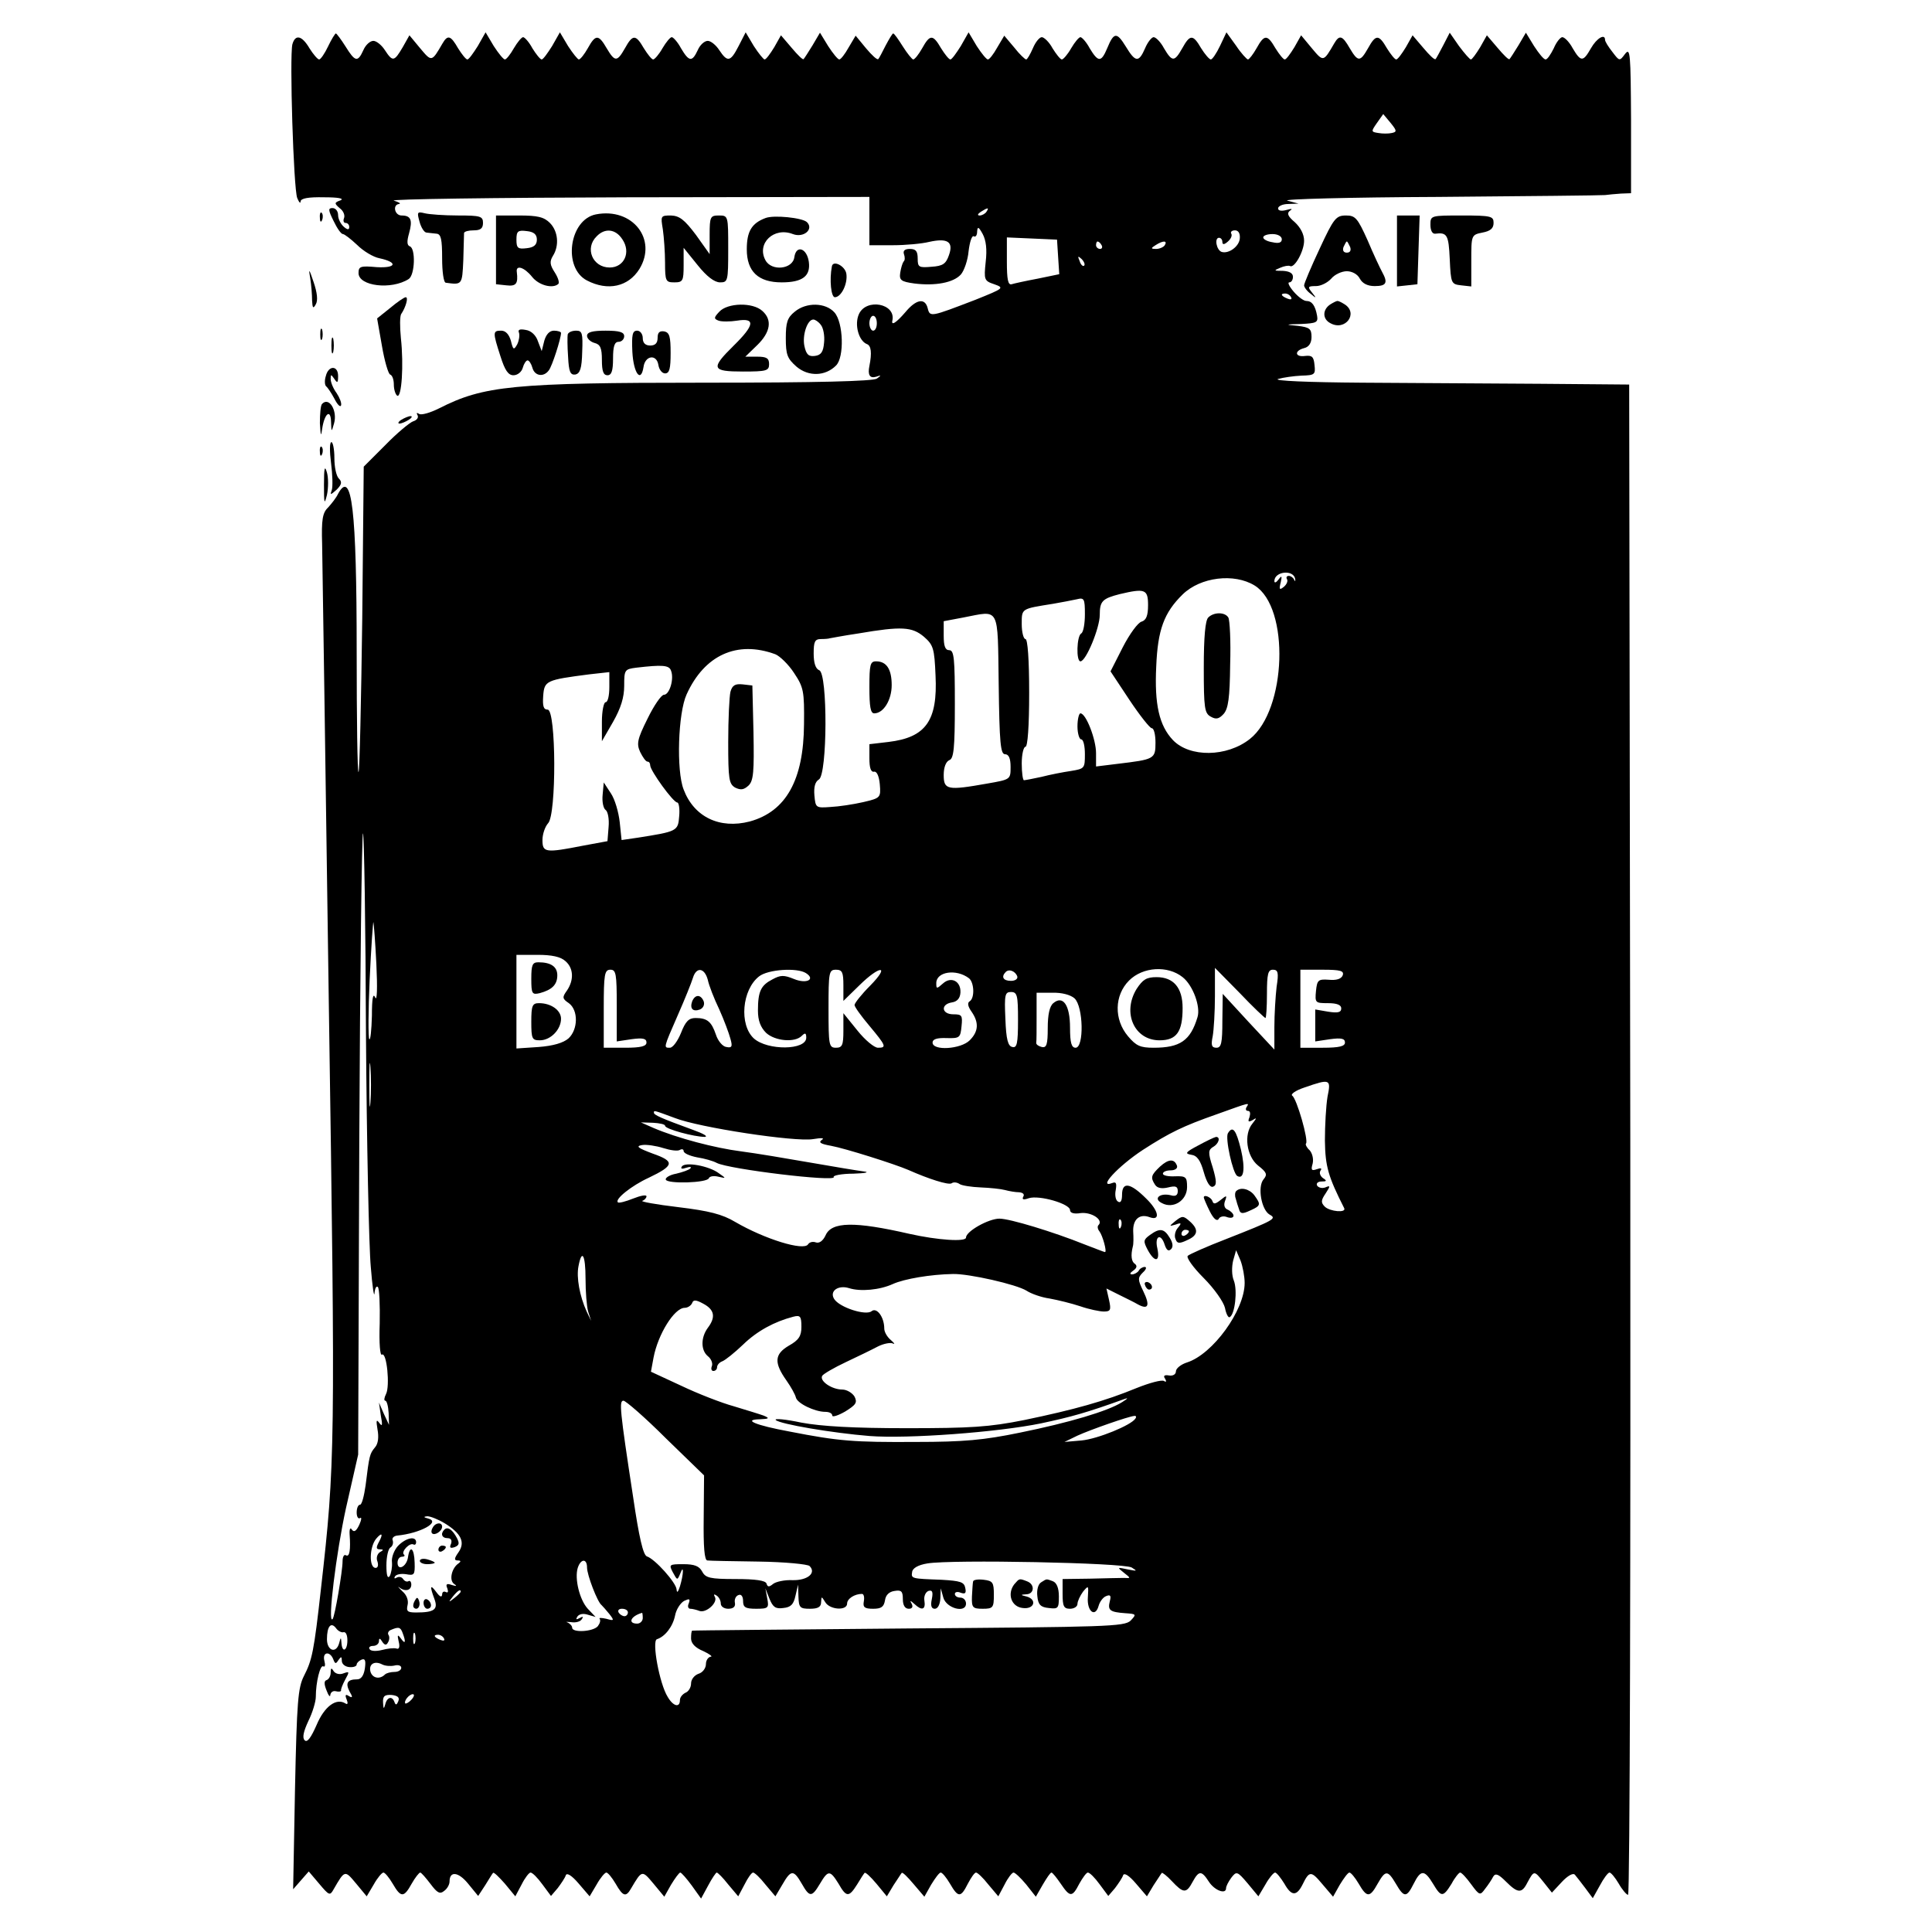 <?xml version="1.0" standalone="no"?>
<!DOCTYPE svg PUBLIC "-//W3C//DTD SVG 20010904//EN"
 "http://www.w3.org/TR/2001/REC-SVG-20010904/DTD/svg10.dtd">
<svg version="1.0" xmlns="http://www.w3.org/2000/svg"
 width="520pt" height="520pt" viewBox="0 0 520 520"
 preserveAspectRatio="xMidYMid meet">

<g transform="translate(0,520) scale(0.1,-0.1)"
fill="#000000" stroke="none">
<path d="M883 5075 c-9 -19 -20 -35 -24 -35 -4 0 -16 14 -26 30 -20 34 -38 39
-46 11 -8 -32 3 -389 13 -414 5 -12 9 -16 9 -9 1 8 20 12 64 11 36 0 54 -3 44
-8 -17 -6 -18 -8 -3 -21 10 -7 15 -19 12 -27 -3 -7 -1 -13 4 -13 6 0 10 -5 10
-11 0 -8 -5 -8 -15 1 -8 7 -15 21 -15 31 0 11 -7 19 -15 19 -12 0 -12 -5 3
-35 9 -19 20 -35 25 -35 4 0 21 -13 38 -29 17 -17 44 -33 60 -36 51 -11 46
-27 -7 -24 -44 4 -49 2 -49 -16 0 -35 88 -46 135 -16 17 11 19 83 3 88 -8 3
-8 14 -2 35 10 36 5 48 -20 48 -19 0 -25 29 -7 31 6 1 0 5 -14 9 -14 4 269 8
628 9 l652 1 0 -65 0 -65 63 0 c34 0 78 4 98 9 50 11 66 0 53 -36 -8 -23 -16
-29 -47 -31 -34 -3 -37 -1 -37 22 0 20 -5 26 -21 26 -14 0 -19 -5 -16 -14 3
-8 3 -17 -1 -20 -3 -4 -7 -17 -9 -30 -3 -20 2 -24 38 -29 56 -7 105 2 125 24
9 10 19 39 21 63 3 25 9 43 14 40 5 -3 9 3 9 13 1 14 4 13 15 -7 9 -17 12 -41
8 -75 -5 -48 -4 -51 23 -60 28 -10 26 -11 -51 -42 -120 -46 -122 -47 -128 -23
-7 29 -31 25 -60 -10 -25 -29 -39 -38 -35 -22 9 45 -70 60 -90 17 -13 -28 -1
-72 21 -81 12 -4 14 -24 7 -59 -5 -24 1 -34 18 -29 14 5 15 4 2 -5 -10 -7
-159 -11 -465 -11 -515 0 -593 -8 -713 -69 -24 -12 -48 -19 -54 -15 -6 4 -8 3
-4 -4 3 -6 -2 -13 -12 -16 -9 -3 -44 -32 -75 -64 l-58 -58 -4 -409 c-3 -224
-7 -410 -10 -413 -3 -3 -5 143 -5 325 0 381 -13 492 -50 424 -5 -11 -18 -27
-27 -37 -15 -14 -18 -33 -16 -98 1 -45 9 -601 18 -1236 18 -1200 17 -1240 -21
-1575 -19 -171 -24 -193 -46 -236 -16 -32 -19 -68 -24 -305 l-5 -269 21 24 21
24 28 -33 c27 -32 29 -33 39 -15 30 52 30 52 60 16 l29 -35 19 32 c10 18 22
32 26 32 4 0 15 -13 25 -30 22 -38 30 -38 51 0 9 16 20 30 23 30 3 0 15 -14
28 -31 18 -24 25 -28 37 -18 8 6 14 17 14 25 0 29 24 26 50 -6 l27 -33 19 29
c10 16 19 31 21 33 2 3 16 -11 32 -29 l28 -34 17 32 c9 18 20 32 24 32 5 0 19
-14 32 -32 l23 -31 18 21 c9 12 20 28 22 35 3 7 16 -1 34 -22 l30 -35 19 32
c10 18 22 32 26 32 4 0 15 -13 25 -30 20 -35 28 -37 42 -12 29 49 29 49 60 12
l29 -35 18 32 c11 18 22 33 25 33 3 0 17 -16 31 -35 l25 -35 19 35 c10 19 21
35 23 35 3 0 17 -14 31 -32 l27 -32 17 32 c9 18 19 32 23 32 4 0 19 -14 33
-32 l27 -32 19 32 c23 40 30 40 52 2 21 -37 27 -37 49 0 22 37 27 37 50 0 21
-37 28 -37 50 -2 9 15 18 29 20 31 2 3 16 -10 32 -29 l28 -34 18 30 c11 16 20
31 22 33 2 3 16 -11 32 -30 l29 -34 18 32 c11 18 22 33 26 33 4 0 15 -13 25
-30 22 -38 29 -38 48 0 9 17 18 30 22 30 4 0 19 -14 33 -32 l27 -32 17 32 c9
18 20 32 24 32 4 0 19 -14 34 -32 l26 -33 19 33 c10 17 20 32 23 32 3 0 14
-14 25 -30 25 -37 31 -37 50 0 9 16 19 30 23 30 5 0 19 -14 32 -32 l23 -31 18
21 c9 12 20 28 22 35 3 7 16 -1 34 -22 l30 -35 18 30 c11 16 20 31 22 33 1 2
14 -8 27 -22 31 -33 39 -34 56 -2 17 31 24 31 44 0 15 -23 46 -35 46 -17 0 5
6 17 14 28 14 18 16 18 44 -15 l29 -35 19 32 c10 18 22 32 26 32 4 0 15 -14
25 -30 19 -34 33 -34 49 -2 18 37 23 37 53 1 l29 -34 18 32 c11 18 22 33 26
33 4 0 15 -13 25 -30 22 -38 30 -38 51 0 21 37 27 37 49 0 22 -38 29 -38 48 0
19 38 29 38 52 0 22 -37 27 -37 50 0 9 17 20 30 23 30 4 0 17 -14 30 -32 22
-30 24 -30 37 -12 8 10 18 25 22 33 6 10 14 7 34 -13 32 -32 43 -33 58 -3 18
33 18 33 43 2 l23 -29 27 29 c15 16 30 25 35 19 4 -5 17 -21 28 -36 l20 -27
19 34 c10 19 22 35 26 35 4 0 15 -13 25 -30 9 -16 21 -30 25 -30 5 0 7 915 6
2033 l-3 2032 -235 2 c-129 1 -347 2 -485 3 -142 1 -239 5 -225 10 14 4 42 8
63 9 36 1 38 3 35 29 -2 22 -7 26 -25 24 -28 -4 -30 14 -3 21 13 3 20 14 20
30 0 22 -5 26 -37 30 -35 3 -35 4 9 5 41 2 46 4 43 22 -5 28 -14 40 -29 40 -7
0 -22 11 -34 25 -12 14 -17 25 -12 25 6 0 10 7 10 15 0 10 -10 15 -27 16 -25
0 -25 1 -8 8 11 5 23 7 27 5 12 -7 38 40 38 68 0 18 -10 36 -25 50 -19 16 -22
24 -13 31 8 5 5 6 -9 2 -14 -4 -23 -2 -23 4 0 6 12 12 28 12 l27 1 -30 8 c-16
4 166 9 405 10 239 2 442 4 450 5 8 1 27 3 43 4 l27 1 0 198 c-1 178 -2 195
-16 177 -15 -20 -15 -20 -34 5 -11 14 -20 28 -20 33 0 17 -22 5 -38 -23 -21
-37 -27 -37 -49 0 -9 17 -22 30 -28 30 -5 0 -16 -13 -23 -30 -8 -16 -17 -30
-22 -30 -5 0 -18 16 -31 36 l-22 36 -20 -34 c-11 -18 -22 -35 -24 -37 -2 -3
-16 11 -32 30 l-29 34 -18 -32 c-11 -18 -22 -33 -25 -33 -3 0 -17 16 -32 36
l-25 36 -17 -33 c-10 -19 -19 -36 -21 -38 -3 -3 -17 11 -33 30 l-29 34 -18
-32 c-11 -18 -22 -33 -26 -33 -4 0 -15 14 -25 30 -22 38 -30 38 -51 0 -21 -37
-27 -37 -49 0 -20 35 -28 37 -42 13 -29 -50 -29 -50 -60 -13 l-29 35 -18 -32
c-11 -18 -22 -33 -26 -33 -4 0 -15 14 -25 30 -22 38 -30 38 -51 0 -9 -16 -20
-30 -23 -30 -3 0 -18 16 -32 37 l-26 36 -17 -36 c-10 -21 -21 -37 -25 -37 -4
0 -16 14 -26 30 -22 38 -30 38 -51 0 -21 -37 -27 -37 -49 0 -9 17 -22 30 -28
30 -5 0 -16 -13 -23 -30 -17 -39 -26 -38 -52 5 -24 39 -32 39 -50 -5 -16 -38
-24 -38 -47 0 -9 17 -21 30 -25 30 -4 0 -15 -13 -25 -30 -9 -16 -21 -30 -25
-30 -4 0 -15 14 -25 30 -9 17 -23 30 -29 30 -6 0 -17 -13 -24 -30 -7 -16 -15
-30 -18 -30 -3 0 -18 14 -32 32 l-27 32 -19 -32 c-10 -18 -21 -32 -25 -32 -4
0 -17 16 -30 36 l-22 37 -21 -37 c-12 -19 -24 -36 -28 -36 -4 0 -15 14 -25 30
-22 38 -30 38 -51 0 -9 -16 -20 -30 -24 -30 -3 0 -16 16 -28 35 -12 19 -23 35
-26 35 -2 0 -11 -15 -20 -32 -9 -18 -18 -35 -20 -37 -3 -3 -17 10 -33 29 l-28
34 -19 -32 c-10 -18 -21 -32 -25 -32 -4 0 -17 16 -30 36 l-22 36 -20 -34 c-11
-18 -22 -35 -24 -37 -2 -3 -16 11 -32 30 l-29 34 -18 -32 c-11 -18 -22 -33
-26 -33 -3 0 -16 16 -29 36 l-22 37 -19 -37 c-22 -43 -30 -44 -52 -11 -9 14
-23 25 -31 25 -9 0 -21 -11 -27 -25 -15 -32 -23 -32 -45 5 -9 17 -21 30 -25
30 -4 0 -15 -13 -25 -30 -9 -16 -21 -30 -25 -30 -4 0 -15 14 -25 30 -22 38
-30 38 -51 0 -21 -37 -27 -37 -49 0 -22 38 -30 38 -51 0 -9 -16 -20 -30 -24
-30 -3 0 -16 16 -29 36 l-22 37 -21 -37 c-12 -19 -24 -36 -28 -36 -4 0 -15 14
-25 30 -9 17 -21 30 -25 30 -4 0 -15 -13 -25 -30 -9 -16 -20 -30 -24 -30 -4 0
-17 16 -30 36 l-22 37 -21 -37 c-12 -19 -24 -36 -28 -36 -4 0 -15 14 -25 30
-20 35 -28 37 -42 13 -29 -50 -29 -50 -60 -13 l-29 35 -18 -32 c-23 -39 -27
-40 -48 -8 -9 14 -23 25 -31 25 -9 0 -21 -11 -27 -25 -15 -33 -22 -32 -48 10
-12 19 -24 35 -26 35 -2 0 -12 -16 -21 -35z m2863 -233 c-9 -2 -25 -2 -36 0
-20 3 -20 4 -4 27 l17 24 20 -24 c17 -21 17 -24 3 -27z m-1091 -212 c-3 -5
-12 -10 -18 -10 -7 0 -6 4 3 10 19 12 23 12 15 0z m682 -71 c-1 -22 -30 -43
-49 -37 -14 5 -20 38 -7 38 5 0 9 -5 9 -11 0 -8 5 -8 15 1 8 7 12 16 9 21 -3
5 2 9 10 9 9 0 14 -8 13 -21z m113 -3 c0 -9 -8 -12 -25 -8 -14 2 -25 8 -25 13
0 5 11 9 25 9 14 0 25 -6 25 -14z m-602 -48 l3 -46 -58 -12 c-32 -6 -64 -13
-70 -15 -10 -3 -13 13 -13 61 l0 65 68 -3 67 -3 3 -47z m117 32 c3 -5 1 -10
-4 -10 -6 0 -11 5 -11 10 0 6 2 10 4 10 3 0 8 -4 11 -10z m170 0 c-3 -5 -14
-10 -23 -10 -15 0 -15 2 -2 10 20 13 33 13 25 0z m-217 -55 c-3 -3 -9 2 -12
12 -6 14 -5 15 5 6 7 -7 10 -15 7 -18z m557 -85 c3 -6 -1 -7 -9 -4 -18 7 -21
14 -7 14 6 0 13 -4 16 -10z m-1115 -70 c0 -11 -4 -20 -10 -20 -5 0 -10 9 -10
20 0 11 5 20 10 20 6 0 10 -9 10 -20z m1126 -688 c1 -7 0 -8 -3 -2 -2 5 -9 10
-14 10 -6 0 -8 -4 -5 -9 3 -5 -1 -14 -8 -20 -12 -10 -14 -8 -9 11 4 18 3 20
-6 8 -6 -8 -11 -10 -11 -4 0 26 51 32 56 6z m-109 -18 c95 -59 86 -335 -13
-413 -62 -49 -162 -50 -207 -3 -37 39 -50 96 -45 198 4 99 21 145 71 194 48
47 139 58 194 24z m-287 -53 c0 -28 -5 -40 -17 -44 -10 -2 -33 -34 -51 -69
l-33 -65 51 -77 c28 -42 55 -76 60 -76 6 0 10 -18 10 -39 0 -44 -3 -45 -103
-57 l-57 -7 0 36 c0 37 -27 107 -42 107 -4 0 -8 -16 -8 -35 0 -19 5 -35 10
-35 6 0 10 -18 10 -40 0 -38 -1 -39 -37 -45 -21 -3 -57 -10 -80 -16 -23 -5
-44 -9 -47 -9 -3 0 -6 20 -6 45 0 25 5 45 10 45 6 0 10 55 10 145 0 90 -4 145
-10 145 -5 0 -10 18 -10 40 0 43 -2 41 85 55 22 4 50 9 63 12 20 5 22 2 22
-40 0 -25 -4 -49 -10 -52 -12 -7 -14 -75 -2 -75 15 0 52 90 52 125 0 37 7 44
54 56 68 16 76 13 76 -30z m-402 -213 c2 -158 5 -188 17 -188 10 0 15 -11 15
-34 0 -34 0 -34 -63 -45 -107 -19 -117 -17 -117 23 0 21 6 36 15 40 12 4 15
31 15 151 0 122 -2 145 -15 145 -11 0 -15 11 -15 39 l0 39 53 10 c99 19 92 33
95 -180z m-201 128 c25 -22 28 -31 31 -104 6 -122 -26 -167 -127 -179 l-51 -6
0 -38 c0 -26 4 -38 13 -36 7 1 13 -12 15 -34 3 -36 2 -37 -45 -48 -26 -6 -66
-12 -88 -13 -39 -3 -40 -2 -43 31 -2 23 2 37 12 43 23 13 24 286 1 294 -10 4
-15 20 -15 45 0 32 3 39 20 39 11 0 21 1 23 2 1 0 36 7 77 13 117 20 145 18
177 -9z m-400 -47 c12 -5 35 -27 50 -50 26 -39 28 -49 27 -138 -1 -150 -48
-235 -146 -262 -81 -21 -150 12 -178 86 -20 51 -15 206 8 256 48 106 136 146
239 108z m-281 -44 c9 -22 -4 -65 -19 -65 -7 0 -27 -29 -44 -64 -28 -56 -30
-68 -20 -90 7 -14 15 -26 20 -26 4 0 7 -4 7 -10 0 -14 62 -100 73 -100 4 0 7
-17 5 -37 -3 -40 -5 -41 -114 -58 l-41 -6 -5 48 c-3 27 -13 62 -24 78 l-19 29
-3 -33 c-2 -19 2 -37 8 -41 6 -4 10 -24 8 -46 l-3 -38 -65 -12 c-102 -20 -110
-19 -110 15 0 16 7 36 15 45 23 22 22 306 -1 306 -11 0 -14 9 -12 37 3 41 8
43 124 58 l54 6 0 -40 c0 -23 -4 -41 -10 -41 -5 0 -10 -24 -10 -52 l0 -53 30
52 c21 37 30 66 30 97 0 43 1 45 33 49 69 8 88 7 93 -8z m-821 -977 c2 -293 8
-576 13 -628 4 -52 9 -84 10 -71 1 13 5 21 9 17 4 -4 6 -48 5 -98 -2 -54 1
-88 6 -84 13 8 22 -85 11 -106 -5 -10 -6 -18 -2 -18 4 0 8 -15 9 -33 l1 -32
-14 30 -13 30 5 -35 c5 -26 4 -31 -4 -20 -8 11 -9 7 -5 -17 4 -21 2 -39 -7
-49 -14 -17 -15 -21 -25 -102 -4 -28 -10 -52 -15 -52 -5 0 -9 -9 -9 -21 0 -11
4 -18 9 -15 5 4 4 -5 -2 -18 -8 -17 -14 -21 -20 -13 -4 7 -7 2 -6 -13 3 -41 0
-62 -10 -56 -5 3 -9 -4 -9 -17 0 -25 -21 -150 -27 -155 -14 -14 10 179 36 298
l33 145 3 839 c2 461 7 836 10 833 3 -3 7 -246 8 -539z m28 187 c3 -63 2 -101
-3 -90 -6 14 -9 -2 -9 -49 -1 -38 -4 -67 -7 -63 -3 3 -3 76 1 162 4 86 9 155
10 153 1 -2 5 -52 8 -113z m509 8 c22 -19 23 -51 4 -79 -13 -18 -13 -22 5 -34
26 -19 25 -71 -1 -95 -14 -12 -41 -20 -80 -23 l-60 -4 0 126 0 126 57 0 c38 0
62 -5 75 -17z m138 -119 l0 -97 40 6 c30 4 40 2 40 -9 0 -10 -15 -14 -57 -14
l-58 0 0 105 c0 93 2 105 18 105 15 0 17 -11 17 -96z m245 69 c3 -15 17 -51
31 -80 13 -29 26 -64 30 -79 6 -21 4 -25 -11 -22 -10 1 -23 17 -28 33 -12 35
-23 45 -55 45 -18 0 -27 -9 -39 -40 -9 -22 -22 -40 -30 -40 -17 0 -18 -2 21
87 19 43 37 88 41 101 9 30 31 28 40 -5z m264 18 c27 -17 2 -30 -32 -16 -27
11 -36 11 -58 -1 -31 -16 -39 -32 -39 -84 0 -27 7 -45 22 -60 24 -22 77 -27
96 -8 9 9 12 8 12 -5 0 -34 -104 -35 -141 -2 -40 37 -32 131 14 167 24 19 102
24 126 9z m101 -33 l0 -42 43 42 c56 55 84 55 29 -1 -23 -23 -42 -47 -42 -52
0 -5 18 -30 40 -56 45 -54 47 -59 23 -59 -10 0 -35 21 -55 46 l-38 47 0 -47
c0 -39 -3 -46 -20 -46 -19 0 -20 7 -20 105 0 98 1 105 20 105 17 0 20 -7 20
-42z m338 19 c14 -11 16 -53 2 -62 -7 -4 -5 -14 5 -28 20 -29 19 -53 -5 -77
-24 -24 -100 -29 -100 -6 0 9 12 13 38 12 35 -1 37 1 40 32 3 29 1 32 -22 32
-32 0 -35 27 -4 32 14 2 22 11 23 26 2 31 -25 45 -47 25 -17 -15 -18 -15 -18
1 0 31 54 39 88 13z m130 5 c2 -7 -6 -12 -17 -12 -21 0 -27 11 -14 24 9 9 26
2 31 -12z m445 -2 c28 -22 49 -80 40 -108 -19 -63 -47 -82 -118 -82 -36 0 -47
5 -69 31 -38 45 -37 110 3 150 37 37 104 41 144 9z m223 -110 c2 0 4 29 4 65
0 54 3 65 16 65 14 0 16 -8 10 -46 -3 -26 -6 -74 -6 -108 l0 -61 -70 75 -69
75 -1 -72 c0 -61 -3 -73 -16 -73 -13 0 -15 7 -10 31 3 17 6 66 6 108 l0 76 66
-67 c36 -38 68 -68 70 -68z m208 115 c-4 -10 -17 -14 -38 -12 -28 2 -31 -1
-34 -30 -3 -32 -2 -33 32 -33 25 0 36 -5 36 -14 0 -11 -9 -13 -35 -9 l-35 6 0
-43 0 -43 40 6 c30 4 40 2 40 -9 0 -10 -15 -14 -60 -14 l-60 0 0 105 0 105 60
0 c48 0 58 -3 54 -15z m-874 -121 c0 -63 -3 -75 -15 -72 -12 2 -17 20 -19 76
-3 65 -1 72 15 72 17 0 19 -9 19 -76z m152 59 c24 -22 26 -133 3 -133 -11 0
-15 13 -15 54 0 61 -19 88 -45 66 -10 -8 -15 -31 -15 -67 0 -44 -3 -54 -16
-51 -8 2 -15 6 -15 11 1 4 1 36 1 71 l0 64 42 0 c26 1 50 -6 60 -15z m-1895
-280 c-2 -27 -3 -5 -3 47 0 52 1 74 3 48 2 -27 2 -69 0 -95z m2576 15 c-4 -24
-7 -77 -7 -118 1 -70 9 -97 52 -182 6 -13 -38 -9 -52 4 -11 11 -11 17 2 36 13
20 13 22 -1 16 -8 -3 -18 -1 -22 5 -3 6 2 11 12 11 14 0 15 2 4 9 -7 5 -11 14
-7 20 5 7 1 8 -10 4 -14 -5 -16 -2 -11 15 3 13 -1 28 -8 36 -8 7 -12 16 -10
18 8 7 -25 122 -37 129 -5 4 9 14 33 22 69 24 72 23 62 -25z m-218 -28 c-3 -5
-2 -10 4 -10 6 0 7 -7 4 -17 -5 -12 -3 -14 8 -8 12 8 12 6 0 -9 -24 -29 -16
-88 15 -113 23 -18 26 -24 15 -37 -17 -20 -6 -82 16 -95 20 -11 15 -14 -117
-66 -52 -20 -99 -41 -103 -45 -5 -4 14 -31 42 -59 30 -30 54 -65 58 -81 3 -16
9 -28 13 -25 14 8 21 72 11 98 -6 14 -6 37 -2 54 l8 28 12 -28 c6 -16 11 -43
11 -60 0 -74 -86 -192 -155 -214 -16 -5 -30 -16 -30 -24 0 -8 -8 -13 -19 -11
-12 2 -16 -1 -10 -9 4 -7 3 -10 -3 -6 -6 4 -39 -5 -74 -19 -85 -35 -167 -58
-302 -86 -95 -19 -144 -22 -317 -22 -143 0 -229 5 -283 15 -42 9 -74 12 -69 7
11 -11 153 -35 252 -43 103 -8 345 10 462 34 84 18 123 29 223 65 13 5 11 2
-5 -8 -38 -24 -142 -55 -275 -82 -97 -20 -151 -25 -280 -25 -167 -1 -207 2
-340 28 -92 17 -127 32 -80 33 26 1 27 3 10 10 -11 4 -47 15 -80 25 -33 9 -97
34 -141 55 l-82 38 7 38 c12 63 56 134 84 134 8 0 17 6 20 13 3 9 10 9 30 -2
30 -16 34 -36 12 -65 -19 -26 -19 -60 0 -76 9 -7 14 -19 11 -27 -3 -7 -1 -13
4 -13 6 0 10 5 10 10 0 6 6 13 14 16 8 3 33 23 56 45 38 37 85 62 135 75 19 5
22 1 22 -27 0 -25 -7 -36 -34 -51 -39 -23 -40 -46 -6 -94 12 -17 23 -37 25
-45 3 -16 51 -39 79 -39 11 0 19 -4 19 -10 0 -5 16 0 35 11 29 18 33 24 25 40
-6 10 -21 19 -33 19 -28 0 -62 23 -54 37 3 5 32 22 64 37 32 15 71 34 86 42
16 8 34 11 40 8 7 -3 4 1 -5 9 -10 8 -18 22 -18 31 0 31 -20 58 -34 47 -15
-13 -87 10 -101 33 -13 21 11 38 40 29 31 -10 83 -5 118 11 31 14 102 26 162
27 43 1 171 -28 198 -45 12 -8 40 -18 62 -21 22 -4 59 -13 83 -21 23 -8 52
-14 63 -14 18 0 20 4 14 31 l-7 31 34 -17 c18 -9 41 -20 51 -26 28 -15 33 -3
14 36 -15 31 -15 36 -1 50 9 8 11 15 5 15 -5 0 -13 -4 -16 -10 -3 -5 -12 -10
-18 -10 -7 0 -6 4 3 10 10 7 11 13 5 18 -10 6 -12 23 -6 47 2 6 2 24 1 41 -1
32 17 48 44 38 30 -11 25 17 -9 50 -43 43 -65 46 -65 10 0 -16 -4 -23 -11 -18
-6 3 -9 17 -6 31 3 18 1 23 -9 19 -41 -16 15 45 82 89 73 47 108 64 199 96 92
33 88 32 80 19z m-1539 -29 c66 -26 325 -65 372 -57 24 4 32 3 24 -2 -10 -7
-3 -11 25 -16 38 -7 171 -49 208 -65 54 -24 107 -41 116 -36 5 4 15 3 22 -2 6
-4 32 -8 57 -9 25 -1 54 -4 65 -7 11 -3 28 -6 38 -6 11 -1 15 -6 11 -12 -4 -8
1 -9 15 -4 28 9 111 -15 111 -32 0 -8 11 -11 29 -8 29 3 61 -18 48 -32 -4 -3
-3 -11 2 -17 9 -12 21 -56 15 -56 -2 0 -27 10 -56 21 -82 33 -200 69 -228 69
-29 0 -90 -34 -90 -51 0 -12 -76 -7 -152 10 -148 34 -210 33 -226 -4 -7 -15
-17 -22 -26 -19 -8 3 -17 1 -21 -5 -11 -19 -117 14 -196 60 -35 21 -71 30
-154 40 -59 7 -103 15 -96 17 6 2 11 8 11 12 0 5 -16 2 -36 -6 -20 -8 -39 -13
-41 -10 -9 8 37 45 83 66 69 33 71 44 11 65 -40 15 -47 20 -29 23 12 2 38 -2
57 -8 19 -6 39 -9 45 -5 5 3 10 2 10 -3 0 -6 16 -13 36 -17 20 -3 44 -10 53
-15 32 -17 323 -52 315 -38 -3 4 21 9 53 9 32 1 45 4 28 6 -16 2 -82 13 -145
24 -63 11 -146 25 -185 30 -71 9 -173 36 -236 63 l-34 15 33 -1 c17 -1 32 -4
32 -8 0 -9 79 -30 107 -30 10 1 -4 9 -32 19 -85 31 -105 40 -105 46 0 7 -1 7
56 -14z m1201 -293 c-3 -8 -6 -5 -6 6 -1 11 2 17 5 13 3 -3 4 -12 1 -19z
m-1441 -140 c0 -35 3 -74 7 -88 l8 -25 -12 25 c-19 42 -28 92 -22 122 9 48 19
31 19 -34z m216 -429 l103 -100 -1 -115 c-1 -78 2 -114 10 -114 6 -1 68 -2
138 -3 70 -1 132 -7 137 -12 19 -19 -6 -39 -46 -38 -21 1 -44 -4 -52 -10 -11
-9 -15 -9 -18 1 -3 8 -29 12 -83 12 -69 0 -81 3 -90 20 -8 15 -21 20 -51 20
-38 0 -39 -1 -28 -22 12 -22 12 -22 20 -3 10 27 9 -2 -1 -35 -5 -15 -8 -19 -9
-8 -1 18 -58 82 -80 89 -10 4 -21 51 -37 160 -36 235 -38 259 -26 259 6 0 58
-45 114 -101z m1264 53 c-11 -18 -102 -55 -145 -59 l-46 -4 35 17 c35 16 138
52 153 53 5 1 6 -3 3 -7z m-1859 -282 c44 -27 56 -51 37 -78 -12 -17 -12 -22
-2 -22 9 0 9 -3 2 -8 -18 -12 -26 -45 -12 -55 9 -6 7 -7 -6 -3 -14 5 -17 2
-12 -9 3 -9 2 -13 -4 -10 -6 3 -10 0 -10 -7 -1 -8 -6 -6 -15 6 -17 23 -19 18
-6 -17 11 -29 0 -37 -49 -37 -23 0 -27 3 -23 20 3 12 -2 27 -14 37 -10 10 -14
15 -9 11 16 -13 33 -9 33 7 0 8 -4 12 -8 9 -4 -2 -10 0 -14 6 -4 6 -11 7 -17
4 -6 -4 -8 -2 -5 3 4 6 17 8 30 6 22 -4 24 -2 23 31 -1 40 -13 49 -18 14 -4
-25 -28 -37 -28 -14 0 9 5 16 12 16 6 0 9 3 5 6 -8 8 16 33 26 27 4 -2 7 1 7
6 0 18 -28 12 -49 -10 -10 -11 -18 -31 -16 -44 1 -13 -2 -29 -6 -37 -6 -8 -9
2 -9 29 0 23 5 45 11 48 6 4 8 12 6 19 -3 6 3 12 12 13 62 6 119 37 83 46 -12
3 -13 5 -2 6 8 0 29 -8 47 -19z m-177 -50 c-8 -15 -8 -20 2 -20 11 0 11 -2 0
-8 -7 -5 -10 -16 -6 -25 3 -10 1 -17 -5 -17 -18 0 -17 55 1 78 16 19 20 14 8
-8z m560 -69 c0 -20 28 -93 39 -101 3 -3 13 -14 21 -24 14 -18 13 -19 -8 -13
-13 3 -21 3 -18 0 3 -4 1 -12 -5 -20 -13 -15 -69 -18 -69 -4 0 5 -6 11 -12 14
-7 2 -3 2 9 1 12 -2 25 1 29 8 5 7 3 8 -6 3 -9 -5 -11 -4 -6 4 5 7 16 9 28 5
l21 -6 -21 22 c-22 24 -36 81 -27 110 8 25 25 26 25 1z m1466 0 c16 -10 15
-10 -11 -5 -28 6 -29 6 -10 -9 19 -15 19 -15 0 -14 -11 0 -53 -1 -92 -2 l-73
-1 0 -40 c0 -33 3 -40 20 -40 11 0 20 6 20 13 0 7 7 22 15 33 15 18 15 17 13
-15 -3 -38 20 -56 29 -23 3 11 12 23 20 26 12 5 14 1 10 -14 -6 -24 0 -29 42
-32 30 -2 30 -3 14 -20 -17 -16 -64 -17 -598 -21 -319 -3 -581 -5 -582 -6 -2
-1 -3 -10 -3 -21 0 -13 11 -25 33 -34 17 -8 26 -15 20 -15 -7 -1 -13 -10 -13
-20 0 -11 -9 -23 -20 -26 -11 -4 -20 -15 -20 -26 0 -11 -7 -22 -15 -25 -8 -4
-15 -12 -15 -20 0 -21 -18 -17 -33 9 -22 35 -43 150 -29 155 22 7 43 34 49 64
3 16 14 33 24 39 15 7 17 6 13 -6 -4 -8 -2 -15 4 -15 6 0 17 -3 25 -6 18 -6
50 23 41 38 -4 7 -2 8 4 4 7 -4 12 -14 12 -22 0 -8 9 -14 20 -14 14 0 20 6 18
16 -2 10 3 19 10 21 7 3 12 -4 12 -16 0 -17 6 -21 35 -21 33 0 35 2 30 28 l-5
27 11 -28 c9 -22 16 -28 37 -25 21 2 28 10 33 33 l7 30 1 -32 c1 -30 4 -33 31
-33 22 0 30 5 30 18 1 16 1 16 11 0 12 -21 59 -24 59 -4 0 13 20 26 40 26 5 0
7 -9 5 -20 -3 -16 2 -20 25 -20 22 0 29 5 32 23 2 14 11 23 26 25 18 3 22 -1
22 -22 0 -17 6 -26 16 -26 9 0 12 5 8 13 -6 10 -4 10 7 0 20 -19 31 -16 27 9
-2 11 3 23 11 26 10 3 13 -2 9 -22 -4 -18 -1 -26 8 -26 8 0 14 11 15 28 l1 27
7 -25 c8 -29 61 -43 61 -16 0 9 -7 16 -15 16 -8 0 -15 4 -15 10 0 5 7 7 16 3
12 -4 15 -1 12 13 -3 16 -13 19 -63 22 -82 3 -83 3 -80 21 1 10 16 19 41 23
65 11 528 2 550 -11z m-1806 -65 c0 -2 -8 -10 -17 -17 -16 -13 -17 -12 -4 4
13 16 21 21 21 13z m450 -56 c0 -5 -4 -10 -9 -10 -6 0 -13 5 -16 10 -3 6 1 10
9 10 9 0 16 -4 16 -10z m40 -15 c0 -8 -7 -15 -15 -15 -26 0 -18 20 13 29 1 1
2 -6 2 -14z m-805 -38 c6 1 10 -8 10 -22 0 -28 -14 -35 -16 -7 -1 16 -2 16 -6
0 -8 -30 -33 -21 -33 10 0 35 11 48 25 29 5 -7 15 -12 20 -10z m159 -3 c9 -24
7 -31 -5 -14 -9 12 -10 10 -6 -8 4 -15 1 -22 -6 -19 -7 2 -24 0 -39 -4 -16 -4
-30 -3 -33 2 -4 5 1 9 9 9 9 0 16 6 16 13 0 9 3 8 9 -2 6 -9 11 -10 15 -2 4 6
5 15 2 20 -4 5 0 12 6 14 21 9 26 8 32 -9z m33 -26 c-3 -7 -5 -2 -5 12 0 14 2
19 5 13 2 -7 2 -19 0 -25z m78 12 c3 -6 -1 -7 -9 -4 -18 7 -21 14 -7 14 6 0
13 -4 16 -10z m-298 -56 c5 -13 7 -13 14 -2 7 10 9 10 9 -2 0 -9 9 -16 20 -17
11 -1 20 2 20 7 0 4 6 10 13 13 10 4 12 -3 9 -24 -3 -19 -10 -29 -21 -29 -26
0 -32 -10 -20 -33 9 -15 8 -18 -2 -12 -9 6 -11 3 -6 -9 4 -10 3 -15 -3 -11
-25 16 -57 -8 -78 -58 -15 -34 -25 -48 -32 -41 -7 7 -3 24 10 52 11 22 20 52
20 65 0 40 12 87 20 82 5 -3 6 4 3 15 -6 24 15 27 24 4z m164 -17 c11 3 19 0
19 -6 0 -6 -8 -11 -18 -11 -10 0 -22 -3 -26 -7 -14 -14 -34 -10 -39 8 -5 20
11 30 32 19 8 -4 22 -5 32 -3z m11 -96 c-4 -10 -7 -11 -10 -3 -6 18 -20 15
-25 -5 -4 -14 -5 -13 -6 4 -1 18 4 22 23 21 17 -2 22 -7 18 -17z m36 5 c-7 -8
-15 -12 -17 -11 -5 6 10 25 20 25 5 0 4 -6 -3 -14z"/>
<path d="M3252 3538 c-8 -8 -12 -53 -12 -135 0 -109 2 -123 19 -132 14 -8 22
-6 34 7 13 14 17 44 18 133 2 63 -1 121 -5 127 -9 15 -39 15 -54 0z"/>
<path d="M2340 3350 c0 -52 3 -70 13 -70 25 0 47 36 47 76 0 43 -14 64 -42 64
-16 0 -18 -9 -18 -70z"/>
<path d="M1966 3338 c-3 -13 -6 -73 -6 -135 0 -101 2 -113 19 -123 15 -7 23
-6 36 6 13 13 15 37 13 143 l-3 126 -26 3 c-20 2 -28 -2 -33 -20z"/>
<path d="M1430 2566 c0 -41 2 -44 23 -39 33 9 47 23 47 48 0 23 -17 35 -51 35
-16 0 -19 -7 -19 -44z"/>
<path d="M1430 2450 c0 -46 2 -50 23 -50 29 0 57 29 57 58 0 23 -27 42 -59 42
-18 0 -21 -6 -21 -50z"/>
<path d="M1863 2505 c-7 -20 2 -29 21 -22 9 4 13 13 10 22 -8 19 -23 19 -31 0z"/>
<path d="M3059 2538 c-39 -64 -6 -138 62 -138 46 0 62 23 62 87 0 54 -24 83
-70 83 -27 0 -37 -6 -54 -32z"/>
<path d="M3305 2150 c-8 -13 13 -108 25 -115 18 -11 22 20 10 71 -13 53 -22
65 -35 44z"/>
<path d="M3225 2117 c-34 -18 -37 -22 -19 -25 16 -2 25 -15 34 -47 8 -28 17
-42 25 -39 10 4 10 14 -1 52 -13 40 -12 47 1 55 15 8 21 27 8 27 -5 -1 -26
-11 -48 -23z"/>
<path d="M3122 2060 c-24 -23 -26 -29 -13 -49 6 -9 18 -11 35 -7 20 5 26 3 26
-10 0 -11 -6 -15 -19 -11 -29 7 -48 -9 -24 -21 31 -17 68 7 68 43 0 27 -3 30
-32 29 -18 -1 -33 2 -33 7 0 5 9 9 21 9 11 0 19 5 17 12 -7 20 -23 19 -46 -2z"/>
<path d="M3327 1994 c-3 -3 -4 -12 -1 -20 2 -8 6 -21 9 -29 3 -12 9 -13 30 -3
29 13 29 16 11 41 -13 17 -37 23 -49 11z"/>
<path d="M3240 1977 c0 -2 7 -19 16 -37 10 -20 19 -28 24 -21 3 7 14 9 23 5 9
-3 17 -2 17 4 0 5 -7 12 -15 16 -9 3 -12 12 -8 23 6 16 5 17 -12 3 -14 -11
-19 -12 -22 -2 -4 10 -23 18 -23 9z"/>
<path d="M3164 1914 c-18 -15 -18 -15 0 -10 16 6 17 4 6 -9 -7 -8 -10 -22 -6
-30 4 -12 10 -13 31 -3 30 13 32 29 7 51 -17 15 -20 15 -38 1z m36 -28 c0 -3
-4 -8 -10 -11 -5 -3 -10 -1 -10 4 0 6 5 11 10 11 6 0 10 -2 10 -4z"/>
<path d="M3095 1876 c-18 -13 -18 -17 -6 -40 19 -35 34 -33 26 4 -8 34 10 42
20 9 5 -14 10 -18 17 -11 6 6 5 17 -4 31 -15 25 -27 26 -53 7z"/>
<path d="M3082 1741 c2 -7 7 -12 11 -12 12 1 9 15 -3 20 -7 2 -11 -2 -8 -8z"/>
<path d="M1835 2060 c-4 -6 1 -7 12 -3 10 3 15 3 11 -2 -4 -4 -21 -10 -38 -14
-17 -3 -30 -11 -28 -16 4 -12 112 -9 116 4 2 5 13 7 25 4 22 -5 22 -5 2 9 -26
20 -92 32 -100 18z"/>
<path d="M1165 1089 c-4 -6 -5 -13 -2 -16 7 -7 27 6 27 18 0 12 -17 12 -25 -2z"/>
<path d="M1196 1083 c-11 -11 -7 -23 9 -23 9 0 12 -6 9 -15 -5 -11 -2 -13 10
-9 12 5 13 10 6 24 -12 23 -25 32 -34 23z"/>
<path d="M1180 1029 c0 -5 5 -7 10 -4 6 3 10 8 10 11 0 2 -4 4 -10 4 -5 0 -10
-5 -10 -11z"/>
<path d="M1130 999 c0 -5 9 -9 20 -9 11 0 20 2 20 4 0 2 -9 6 -20 9 -11 3 -20
1 -20 -4z"/>
<path d="M1116 891 c-4 -7 -5 -15 -2 -18 9 -9 19 4 14 18 -4 11 -6 11 -12 0z"/>
<path d="M1140 886 c0 -9 5 -16 10 -16 6 0 10 4 10 9 0 6 -4 13 -10 16 -5 3
-10 -1 -10 -9z"/>
<path d="M2619 943 c-1 -4 -2 -23 -3 -40 -1 -30 2 -33 29 -33 28 0 30 3 30 38
0 33 -3 37 -27 40 -16 2 -29 0 -29 -5z"/>
<path d="M2730 936 c-20 -26 -8 -61 23 -64 31 -4 39 23 10 31 -17 4 -17 5 0 6
21 1 23 27 1 35 -21 8 -20 8 -34 -8z"/>
<path d="M2802 941 c-8 -5 -12 -21 -10 -37 2 -23 9 -30 31 -32 25 -3 27 -1 27
31 0 23 -6 37 -16 41 -19 7 -16 7 -32 -3z"/>
<path d="M890 698 c0 -9 -5 -18 -11 -20 -7 -2 -7 -11 0 -28 5 -14 10 -19 10
-12 1 7 7 12 15 10 8 -2 14 -1 14 2 -1 3 4 16 11 29 12 22 12 23 -5 17 -10 -4
-21 -1 -26 6 -6 10 -8 9 -8 -4z"/>
<path d="M861 4614 c0 -11 3 -14 6 -6 3 7 2 16 -1 19 -3 4 -6 -2 -5 -13z"/>
<path d="M1129 4604 c4 -16 13 -30 19 -30 7 -1 19 -2 27 -3 12 -1 15 -15 15
-66 0 -36 4 -66 10 -66 44 -6 44 -6 47 61 1 36 2 68 2 73 1 4 12 7 26 7 18 0
25 5 25 20 0 18 -7 20 -67 20 -38 0 -78 3 -90 6 -20 5 -21 3 -14 -22z"/>
<path d="M1604 4623 c-72 -14 -90 -144 -24 -178 56 -29 111 -17 141 31 49 80
-19 166 -117 147z m71 -67 c24 -35 5 -76 -34 -76 -46 0 -68 52 -35 84 22 23
51 20 69 -8z"/>
<path d="M1335 4528 l0 -93 28 -3 c26 -3 32 4 28 36 -3 20 20 13 41 -13 18
-23 56 -33 71 -19 3 4 -1 17 -10 31 -13 20 -14 29 -5 44 18 28 14 67 -8 89
-16 16 -33 20 -83 20 l-62 0 0 -92z m110 27 c0 -14 -8 -21 -27 -23 -24 -3 -28
0 -28 23 0 23 4 26 28 23 19 -2 27 -9 27 -23z"/>
<path d="M1784 4583 c3 -21 6 -62 6 -90 0 -50 2 -53 25 -53 23 0 25 4 25 46
l0 47 38 -47 c24 -30 45 -46 60 -46 21 0 22 3 22 90 0 89 0 90 -25 90 -23 0
-25 -3 -25 -52 l0 -52 -37 52 c-31 41 -44 51 -67 52 -28 0 -28 -1 -22 -37z"/>
<path d="M2060 4613 c-37 -14 -50 -36 -50 -84 0 -60 31 -89 94 -89 56 0 78 17
73 55 -5 37 -34 47 -39 13 -4 -33 -62 -39 -78 -8 -24 45 23 90 74 70 29 -11
57 13 38 32 -12 12 -90 20 -112 11z"/>
<path d="M3552 4531 c-23 -49 -42 -94 -42 -99 0 -5 8 -16 18 -23 15 -13 16
-12 3 4 -12 15 -11 17 11 17 13 0 31 9 41 20 9 11 28 20 42 20 14 0 29 -8 35
-20 7 -13 21 -20 40 -20 32 0 36 9 20 38 -5 9 -23 47 -39 85 -27 60 -33 67
-58 67 -27 0 -33 -7 -71 -89z m82 4 c3 -9 0 -15 -9 -15 -9 0 -12 6 -9 15 4 8
7 15 9 15 2 0 5 -7 9 -15z"/>
<path d="M3760 4524 l0 -95 28 3 27 3 3 93 3 92 -31 0 -30 0 0 -96z"/>
<path d="M3850 4595 c0 -15 5 -25 13 -24 32 4 36 -3 39 -68 3 -66 4 -68 31
-71 l27 -3 0 69 c0 69 0 70 30 76 21 4 30 11 30 26 0 18 -6 20 -85 20 -84 0
-85 0 -85 -25z"/>
<path d="M2239 4483 c-7 -37 -2 -83 8 -83 17 0 35 36 31 63 -3 21 -36 38 -39
20z"/>
<path d="M835 4451 c3 -18 5 -45 5 -60 1 -20 3 -23 10 -10 6 10 4 31 -6 60
-12 36 -14 38 -9 10z"/>
<path d="M1050 4371 l-35 -28 13 -74 c7 -41 17 -75 22 -77 6 -2 10 -14 10 -27
0 -13 4 -26 9 -30 12 -7 18 82 10 155 -3 30 -3 60 1 65 12 18 20 45 12 45 -4
0 -23 -13 -42 -29z"/>
<path d="M3581 4381 c-22 -14 -22 -40 0 -51 40 -22 76 27 38 51 -8 5 -16 9
-19 9 -3 0 -11 -4 -19 -9z"/>
<path d="M1936 4361 c-15 -16 -15 -19 -2 -24 8 -3 31 -3 50 0 50 8 47 -12 -9
-67 -63 -62 -60 -70 25 -70 63 0 70 2 70 20 0 16 -7 20 -32 20 l-32 0 32 31
c36 35 41 68 14 92 -26 24 -94 22 -116 -2z"/>
<path d="M2139 4361 c-20 -16 -24 -29 -24 -71 0 -45 4 -55 29 -77 32 -27 77
-26 106 3 23 22 20 116 -4 143 -24 27 -76 28 -107 2z m70 -35 c7 -8 11 -30 9
-48 -2 -25 -8 -34 -25 -36 -16 -2 -23 3 -28 27 -6 29 8 71 24 71 5 0 14 -6 20
-14z"/>
<path d="M862 4300 c0 -14 2 -19 5 -12 2 6 2 18 0 25 -3 6 -5 1 -5 -13z"/>
<path d="M1397 4304 c2 -7 0 -21 -5 -31 -9 -16 -11 -15 -17 10 -5 17 -14 27
-26 27 -23 0 -23 -4 -2 -69 12 -38 21 -51 35 -51 11 0 22 9 25 20 3 11 9 20
13 20 4 0 10 -9 13 -20 6 -22 30 -26 44 -7 9 11 33 86 33 101 0 3 -9 6 -19 6
-12 0 -21 -10 -26 -27 l-7 -28 -10 26 c-5 16 -18 29 -33 31 -16 3 -22 1 -18
-8z"/>
<path d="M1528 4300 c-1 -5 -1 -33 1 -60 2 -41 6 -50 20 -48 12 3 17 16 18 61
2 50 0 57 -16 57 -11 0 -21 -4 -23 -10z"/>
<path d="M1580 4296 c0 -7 9 -16 20 -19 16 -4 20 -14 20 -46 0 -30 4 -41 15
-41 11 0 15 12 15 45 0 33 4 45 15 45 8 0 15 7 15 15 0 11 -12 15 -50 15 -36
0 -50 -4 -50 -14z"/>
<path d="M1702 4253 c3 -57 23 -85 30 -41 4 31 35 36 40 6 2 -13 10 -23 18
-23 12 0 15 13 15 55 0 44 -3 55 -17 58 -13 2 -18 -3 -18 -17 0 -14 -6 -21
-20 -21 -13 0 -20 7 -20 20 0 11 -7 20 -15 20 -13 0 -15 -11 -13 -57z"/>
<path d="M892 4270 c0 -19 2 -27 5 -17 2 9 2 25 0 35 -3 9 -5 1 -5 -18z"/>
<path d="M877 4188 c-4 -12 -3 -25 1 -28 4 -3 14 -18 22 -33 8 -16 16 -24 18
-18 2 6 -4 21 -12 33 -9 12 -16 29 -16 38 0 13 1 13 10 0 8 -12 10 -11 10 8 0
29 -26 29 -33 0z"/>
<path d="M867 4113 c-4 -3 -6 -27 -6 -52 2 -34 3 -38 6 -16 6 42 23 56 24 20
1 -29 1 -29 8 -5 10 34 -13 73 -32 53z"/>
<path d="M1080 4070 c-8 -5 -10 -10 -5 -10 6 0 17 5 25 10 8 5 11 10 5 10 -5
0 -17 -5 -25 -10z"/>
<path d="M891 3954 c4 -31 5 -64 2 -73 -5 -14 -4 -14 13 1 14 14 15 21 6 30
-7 7 -12 31 -12 55 0 24 -4 43 -8 43 -5 0 -5 -25 -1 -56z"/>
<path d="M861 3984 c0 -11 3 -14 6 -6 3 7 2 16 -1 19 -3 4 -6 -2 -5 -13z"/>
<path d="M872 3895 c0 -51 1 -55 8 -27 4 19 4 46 0 60 -6 21 -8 13 -8 -33z"/>
</g>
</svg>
